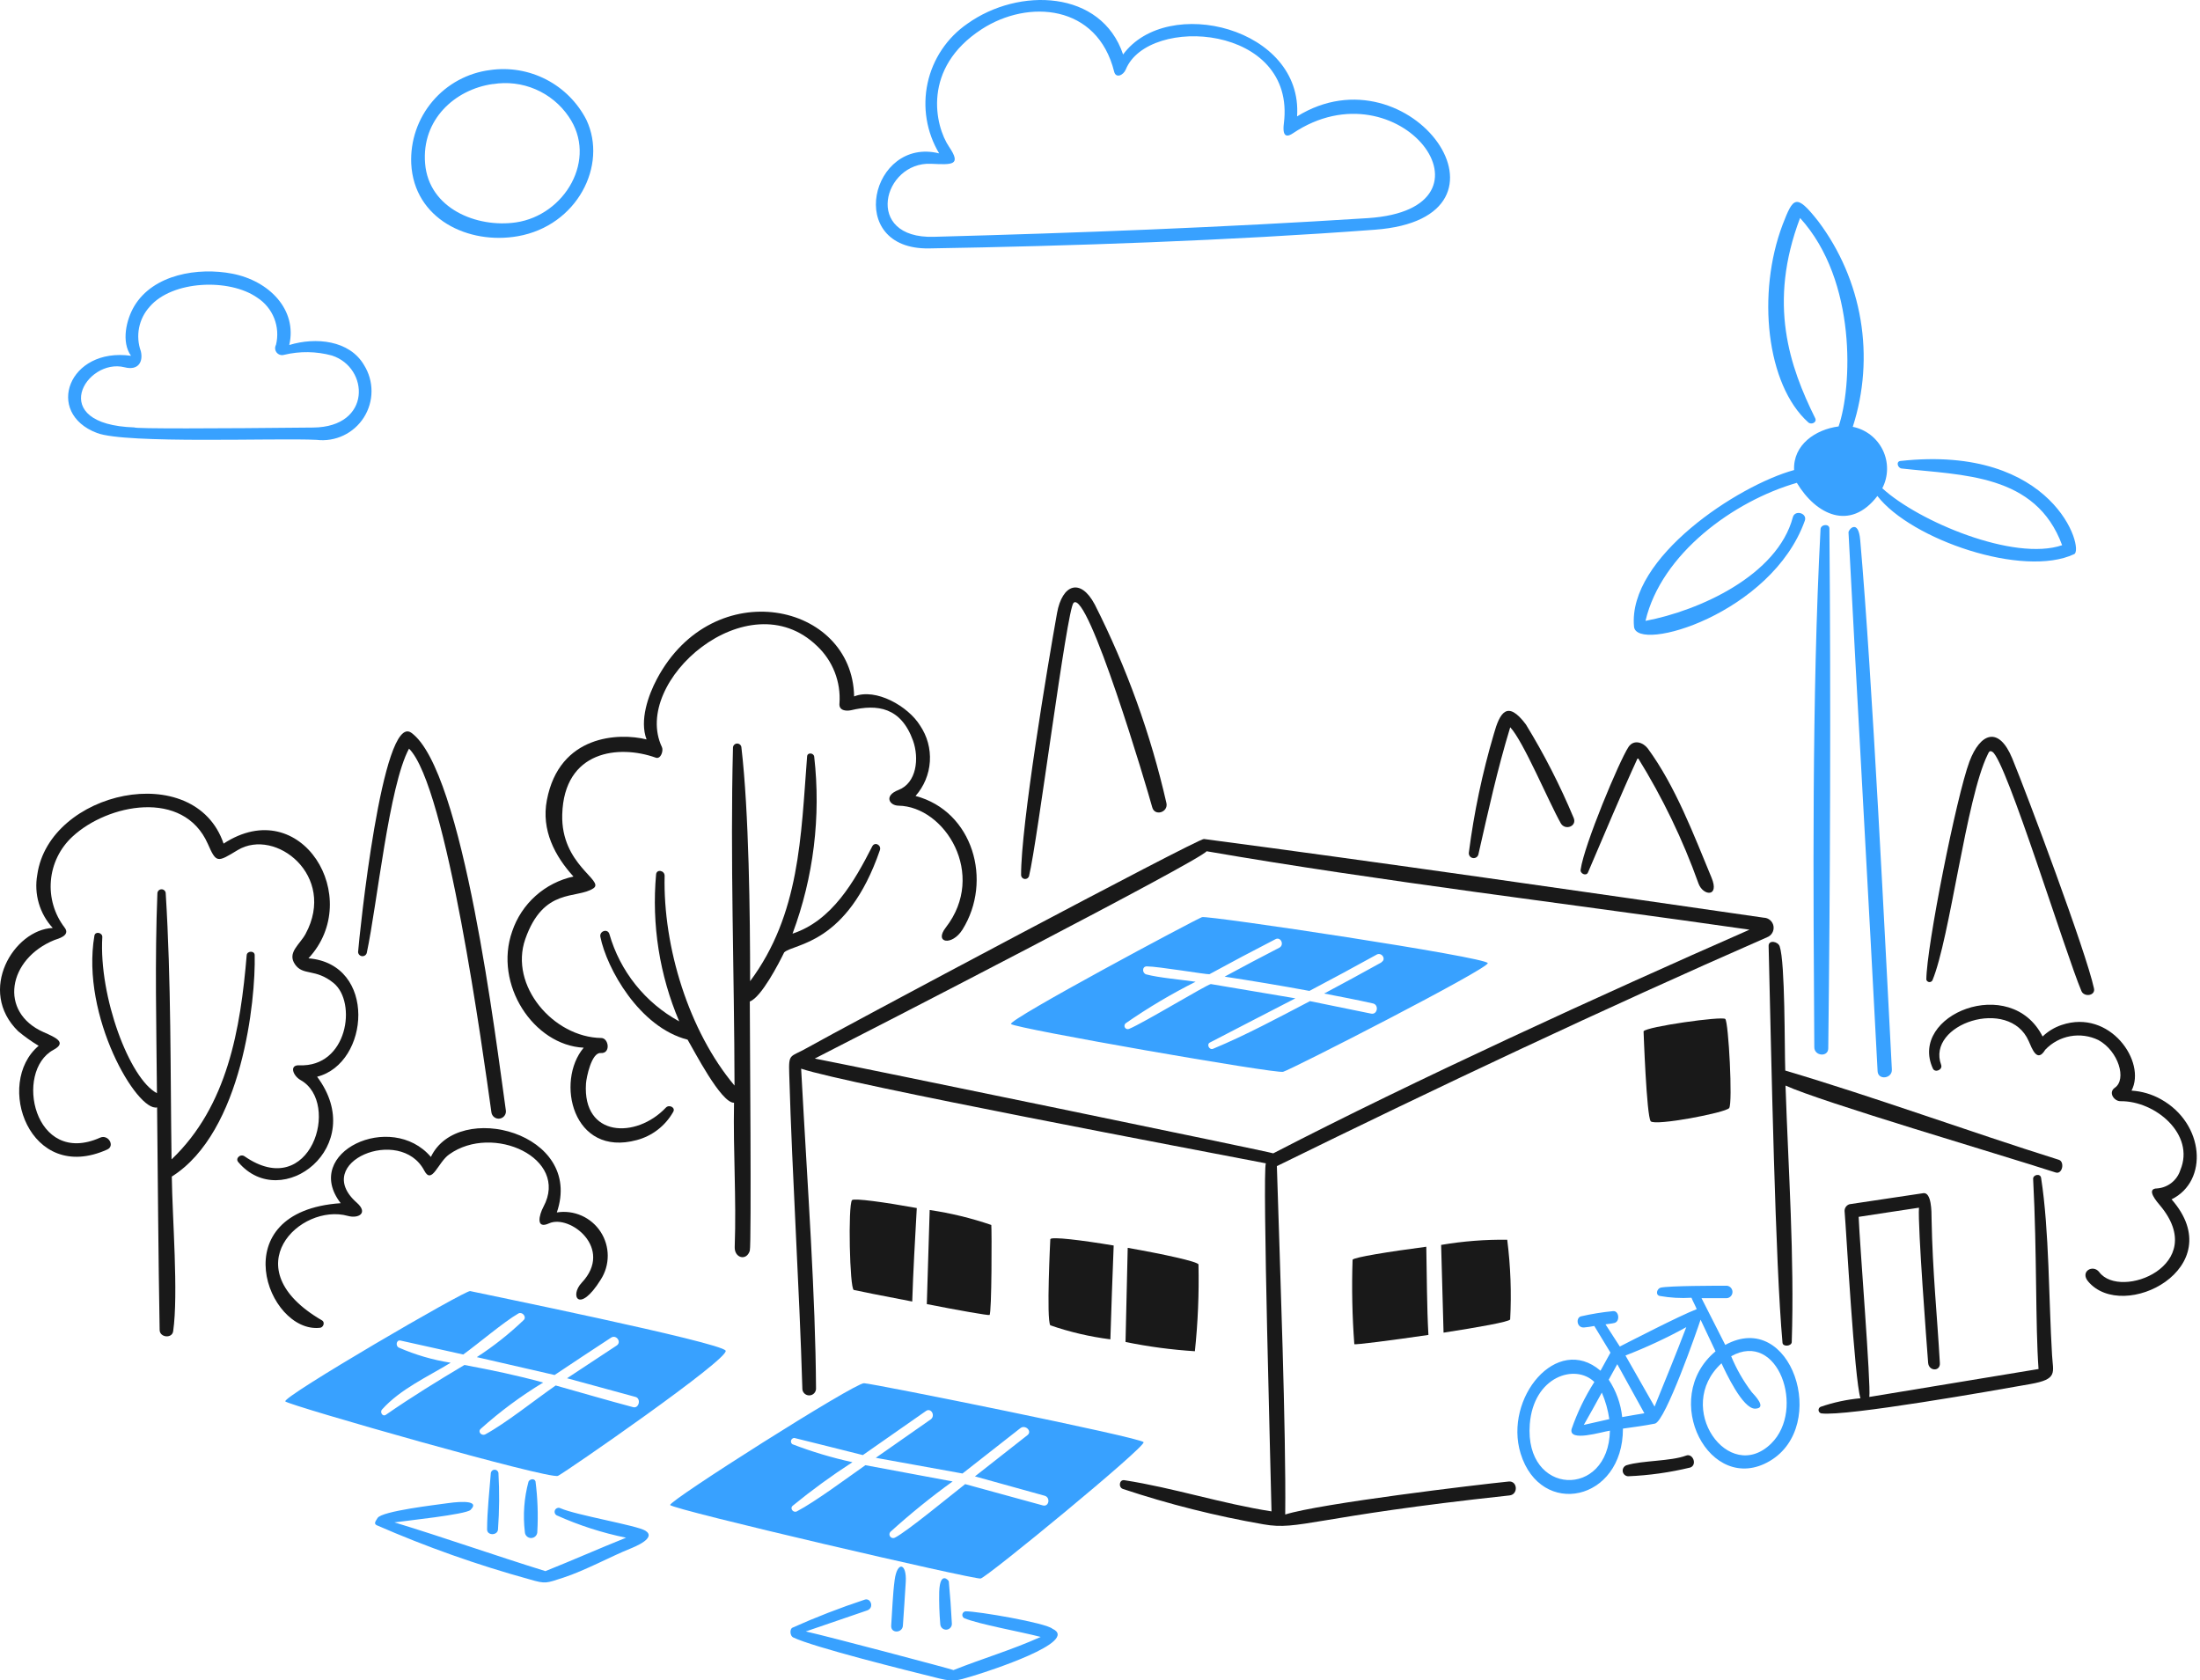 <svg width="453" height="346" viewBox="0 0 453 346" fill="none" xmlns="http://www.w3.org/2000/svg">
<path d="M355.246 276.917L350.359 267.294H355.296C355.636 267.333 355.978 267.236 356.246 267.023C356.515 266.811 356.688 266.5 356.727 266.16C356.767 265.82 356.669 265.479 356.457 265.21C356.244 264.942 355.934 264.769 355.594 264.729C353.618 264.729 343.659 264.73 341.94 265.127C341.209 265.318 340.788 266.586 341.735 266.832C343.898 267.219 346.099 267.344 348.292 267.206C348.652 268.103 349.006 268.655 349.368 269.553C345.816 270.912 335.255 276.379 333.536 277.25L330.586 272.681C331.201 272.579 331.87 272.541 332.448 272.388C333.638 272.055 333.358 269.822 332.139 269.962C329.929 270.176 327.735 270.532 325.57 271.027C324.442 271.265 324.618 273.441 326.187 273.324C326.889 273.26 327.586 273.157 328.277 273.017C329.394 274.853 330.508 276.674 331.61 278.507L329.558 282.228C320.578 274.531 309.607 287.887 313.109 299.279C317.24 312.661 334.215 309.145 334.177 294.149C336.383 293.839 338.59 293.558 340.757 293.122C342.923 292.687 349.585 273.541 350.163 271.719L353.242 278.238C341.593 287.951 352.099 308.081 364.417 300.819C376.735 293.558 368.833 269.474 355.246 276.917ZM329.829 286.733C330.584 288.477 331.102 290.315 331.37 292.196L326.12 293.387C327.38 291.181 328.617 288.962 329.829 286.733ZM314.997 293.249C315.754 283.397 324.363 280.69 328.291 284.549C326.354 287.583 324.781 290.834 323.606 294.237C322.951 296.984 329.815 294.813 331.498 294.572C331.215 308.621 313.859 308.057 314.997 293.249ZM334.024 291.775C333.734 289.023 332.783 286.381 331.253 284.076C331.843 283.011 332.443 281.947 333.01 280.881L338.593 290.992C337.064 291.261 335.555 291.48 334.024 291.775ZM340.69 289.618L334.698 279.097C338.998 277.434 343.182 275.484 347.221 273.26C345.135 278.752 342.904 284.154 340.69 289.618ZM364.736 297.189C356.01 305.81 344.542 289.808 354.473 280.7C355.294 282.447 358.822 290.12 361.412 290.042C364.003 289.963 361.158 287.168 360.698 286.63C358.974 284.363 357.551 281.882 356.465 279.25C366.138 273.812 371.793 290.206 364.734 297.189H364.736Z" fill="#38A1FF"/>
<path d="M391.324 94.912C390.35 95.019 390.745 96.376 391.562 96.464C404.097 97.876 419.198 97.517 424.612 112.258C414.682 115.634 395 107.359 387.584 100.533C388.208 99.324 388.542 97.987 388.562 96.626C388.581 95.266 388.284 93.919 387.695 92.693C387.105 91.466 386.239 90.394 385.165 89.559C384.091 88.724 382.837 88.15 381.503 87.882C383.796 80.77 384.346 73.212 383.107 65.844C381.868 58.475 378.875 51.512 374.382 45.542C369.802 39.743 369.249 40.59 367.057 46.257C361.719 60.37 363.681 79.218 372.342 86.968C372.971 87.532 374.178 86.968 373.771 86.12C368.509 75.483 363.967 62.524 370.652 44.883C382.456 57.879 381.327 79.859 378.582 87.801C373.835 88.429 369.19 91.56 369.421 96.781C357.874 99.938 335.138 114.82 336.459 129.024C336.973 134.516 364.79 126.367 371.628 107.214C372.192 105.659 369.588 104.904 369.164 106.499C365.983 118.47 349.918 125.743 338.821 127.836C342.08 113.992 357 103.15 369.985 99.416C373.923 105.985 380.956 109.449 386.574 102.123C393.517 111.104 416.598 119.027 427.092 114.094C429.223 113.139 423.002 91.451 391.324 94.912Z" fill="#38A1FF"/>
<path d="M108.83 305.052C107.914 308.432 107.657 311.956 108.073 315.433C108.083 315.773 108.228 316.095 108.476 316.329C108.724 316.562 109.054 316.688 109.394 316.678C109.735 316.668 110.057 316.523 110.291 316.275C110.524 316.027 110.65 315.697 110.639 315.356C110.831 311.905 110.706 308.443 110.266 305.014C110.023 304.31 109.07 304.557 108.83 305.052Z" fill="#38A1FF"/>
<path d="M114.898 303.874C116.603 303.024 150.155 279.805 149.42 278.109C148.684 276.414 97.757 266.075 96.805 265.832C95.852 265.589 57.903 287.706 58.751 288.554C59.598 289.401 113.203 304.717 114.898 303.874ZM99.938 295.327C99.247 295.703 98.335 294.918 98.938 294.237C102.93 290.649 107.251 287.445 111.844 284.666C106.368 283.152 101.235 282.1 95.629 281.047C89.996 284.409 84.877 287.554 79.439 291.313C78.758 291.775 78.156 290.708 78.682 290.197C82.465 285.987 88.06 283.485 92.796 280.585C89.118 280.009 85.53 278.962 82.12 277.469C81.406 277.136 81.594 275.826 82.465 276.019L95.386 278.893C98.481 276.66 103.752 272.169 106.728 270.451C107.473 270.015 108.447 271.041 107.897 271.734C104.91 274.601 101.658 277.179 98.183 279.431L114.196 283.114C118.06 280.526 121.94 277.96 125.833 275.417C126.909 274.724 128.052 276.341 126.974 277.045L116.76 283.78C121.469 285.064 126.205 286.347 130.873 287.63C132.042 287.963 131.588 290.054 130.373 289.735C125.036 288.323 119.739 286.756 114.422 285.268C110.101 288.271 104.211 293.003 99.938 295.327Z" fill="#38A1FF"/>
<path d="M101.068 303.269C100.773 307.119 100.311 311.033 100.297 314.919C100.297 316.202 102.44 316.202 102.542 314.919C102.823 311.036 102.853 307.139 102.633 303.253C102.597 303.07 102.499 302.906 102.355 302.788C102.21 302.671 102.03 302.607 101.844 302.609C101.658 302.611 101.478 302.679 101.337 302.799C101.195 302.92 101.1 303.086 101.068 303.269Z" fill="#38A1FF"/>
<path d="M247.512 188.838C246.302 189.228 207.493 209.97 208.174 210.843C208.855 211.717 262.572 221.107 264.203 220.683C265.834 220.259 306.343 199.537 306.343 198.318C306.343 197.099 248.728 188.445 247.512 188.838ZM284.461 198.151C280.542 200.326 276.608 202.465 272.657 204.568C276.007 205.222 279.357 205.851 282.704 206.608C283.987 206.891 283.64 208.989 282.307 208.701C278.123 207.844 273.932 206.988 269.734 206.134C263.189 209.546 256.582 213.124 249.769 215.948C249.012 216.255 248.397 215.05 249.114 214.664C254.98 211.61 260.854 208.598 266.732 205.556L249.321 202.618C248.409 202.773 235.463 210.624 232.527 211.829C232.375 211.908 232.198 211.926 232.033 211.88C231.868 211.834 231.726 211.728 231.636 211.582C231.546 211.436 231.514 211.262 231.547 211.093C231.579 210.925 231.675 210.775 231.813 210.674C236.396 207.494 241.198 204.643 246.183 202.142C243.283 201.718 238.548 201.308 236.034 200.63C235.16 200.392 235.122 198.987 236.125 198.975C238.472 198.975 248.493 200.682 249.031 200.589C253.538 198.128 258.071 195.725 262.63 193.38C263.734 192.802 264.517 194.571 263.413 195.137C259.642 197.08 255.891 199.064 252.161 201.089C258.011 201.987 263.799 202.949 269.622 204.027C274.227 201.601 278.808 199.129 283.364 196.611C284.442 195.897 285.544 197.497 284.454 198.099L284.461 198.151Z" fill="#38A1FF"/>
<path d="M195.997 334.281C195.85 331.385 195.64 328.493 195.369 325.606C195.369 325.415 193.547 323.337 193.393 327.763C193.351 329.987 193.424 332.212 193.612 334.429C193.631 334.745 193.776 335.041 194.013 335.251C194.251 335.46 194.562 335.567 194.878 335.548C195.195 335.528 195.49 335.384 195.7 335.146C195.91 334.909 196.017 334.597 195.997 334.281Z" fill="#38A1FF"/>
<path d="M137.992 309.876C138.23 310.776 200.591 325.272 201.925 325.015C203.258 324.758 235.953 297.893 235.477 296.944C235.001 295.994 179.845 284.871 177.907 284.802C175.97 284.733 137.749 308.978 137.992 309.876ZM191.635 292.258L180.331 300.16L198.187 303.393L210.091 294.065C211.117 293.256 212.59 294.682 211.564 295.494L200.749 303.986L215.081 307.964C216.364 308.312 215.993 310.312 214.733 309.966L198.734 305.579C195.877 307.812 186.593 315.471 184.25 316.611C184.091 316.689 183.91 316.71 183.737 316.671C183.565 316.631 183.411 316.533 183.302 316.393C183.194 316.253 183.137 316.08 183.141 315.902C183.145 315.725 183.211 315.555 183.326 315.421C187.406 311.721 191.69 308.252 196.156 305.029L178.193 301.681C174.422 304.322 167.865 309.212 164.08 311.188C163.366 311.559 162.58 310.609 163.209 310.045C167.144 306.825 171.256 303.827 175.524 301.065C171.309 300.146 167.17 298.906 163.144 297.355C163.026 297.266 162.939 297.142 162.895 297.001C162.85 296.86 162.85 296.709 162.896 296.568C162.941 296.427 163.029 296.304 163.147 296.215C163.265 296.126 163.408 296.076 163.556 296.072C168.265 297.229 172.96 298.422 177.669 299.6L190.666 290.518C191.699 289.785 192.687 291.48 191.635 292.263V292.258Z" fill="#38A1FF"/>
<path d="M185.914 334.729C186.114 331.753 186.324 328.777 186.503 325.748C186.741 321.808 184.746 321.373 184.219 325.313C183.822 328.262 183.719 331.726 183.505 334.717C183.398 336.386 185.81 336.269 185.914 334.729Z" fill="#38A1FF"/>
<path d="M132.862 315.152C131.105 314.073 118.556 311.957 115.399 310.545C115.203 310.446 114.976 310.429 114.768 310.498C114.56 310.566 114.387 310.715 114.288 310.91C114.189 311.106 114.172 311.333 114.241 311.541C114.31 311.75 114.458 311.922 114.654 312.021C119.222 314.074 124.003 315.614 128.91 316.614C123.367 318.832 117.939 321.244 112.306 323.492C101.902 320.27 91.548 316.602 81.221 313.457C83.363 313.147 95.922 311.84 96.886 310.89C99.362 308.429 92.624 309.443 92.087 309.517C90.008 309.826 78.59 311.121 77.742 312.559C77.421 313.111 76.871 313.688 77.549 314.035C87.793 318.512 98.346 322.247 109.126 325.211C112.385 326.163 112.459 325.98 115.989 324.837C120.403 323.408 126.124 320.313 129.667 318.911C130.629 318.513 135.326 316.664 132.862 315.152Z" fill="#38A1FF"/>
<path d="M216.705 335.357C215.319 334.141 201.308 331.741 198.82 331.767C198.658 331.785 198.506 331.855 198.387 331.966C198.268 332.078 198.188 332.225 198.159 332.385C198.13 332.546 198.154 332.712 198.227 332.857C198.3 333.003 198.418 333.122 198.563 333.195C201.732 334.479 209.991 335.926 214.293 337.043C208.072 339.826 202.375 341.457 196.332 343.868C196.163 343.728 170.813 337.005 165.923 335.914C170.132 334.486 174.353 333.041 178.541 331.591C180.081 331.065 179.298 328.922 178.041 329.372C172.985 331.042 168.018 332.969 163.159 335.145C162.554 335.467 162.683 336.826 163.299 337.133C167.38 339.121 186.138 343.799 193.464 345.614C196.837 346.449 197.659 345.818 201.277 344.78C202.989 344.237 222.518 338.052 216.705 335.357Z" fill="#38A1FF"/>
<path d="M65.181 90.564C67.075 90.793 68.995 90.481 70.719 89.664C72.444 88.847 73.901 87.559 74.924 85.949C75.947 84.338 76.493 82.471 76.499 80.563C76.505 78.655 75.971 76.785 74.959 75.168C71.957 70.035 65.003 69.38 59.563 71.037C61.243 63.761 55.418 57.807 47.809 56.345C40.831 54.998 31.555 56.448 27.627 63.069C25.999 65.828 24.934 70.382 26.975 73.256C14.119 71.458 9.119 85.034 19.968 89.152C26.025 91.435 56.92 90.147 65.181 90.564ZM27.668 88.005C9.371 87.414 17.697 73.608 25.665 75.625C28.522 76.356 29.515 74.434 28.998 72.313C28.445 70.767 28.32 69.1 28.639 67.49C28.957 65.879 29.707 64.385 30.808 63.166C35.465 57.714 47.254 57.264 52.977 61.293C54.552 62.308 55.77 63.79 56.46 65.532C57.15 67.274 57.279 69.188 56.827 71.006C56.691 71.255 56.632 71.538 56.658 71.821C56.684 72.103 56.793 72.371 56.972 72.591C57.151 72.811 57.391 72.973 57.662 73.056C57.933 73.14 58.222 73.14 58.494 73.058C61.734 72.277 65.119 72.325 68.336 73.199C76.033 75.675 76.597 87.917 64.486 88.031C44.226 88.243 27.668 88.29 27.668 88.005Z" fill="#38A1FF"/>
<path d="M106.635 48.634C118.81 46.491 125.176 34.073 120.748 24.681C118.926 21.122 116.039 18.22 112.489 16.38C108.939 14.541 104.903 13.854 100.945 14.418C96.309 14.999 92.061 17.304 89.047 20.875C86.033 24.445 84.473 29.019 84.677 33.688C85.249 45.12 96.462 50.429 106.635 48.634ZM101.504 17.315C104.466 16.831 107.504 17.2 110.262 18.381C113.021 19.562 115.386 21.504 117.079 23.981C123.148 32.73 116.322 44.318 106.237 45.791C98.155 46.96 88.277 42.934 87.532 33.649C86.787 24.631 93.665 18.413 101.452 17.303L101.504 17.315Z" fill="#38A1FF"/>
<path d="M191.302 51.148C220.195 50.672 253.183 49.546 283.064 47.301C315.625 44.92 290.377 9.528 267.077 23.969C268.36 5.737 240.376 -1.202 231.256 11.216C226.789 -2.1 209.777 -2.69 199.18 4.892C195.005 7.773 192.082 12.134 191.005 17.09C189.928 22.047 190.777 27.227 193.38 31.581C179.384 28.093 173.796 51.434 191.302 51.148ZM191.699 33.723C196.101 33.923 198.013 34.057 195.421 30.221C192.521 25.936 189.761 14.032 202.144 6.009C211.714 -0.2 225.968 0.878 229.42 14.773C229.768 16.172 231.306 15.53 231.82 14.284C236.451 3.047 266.948 4.999 264.358 25.422C263.96 28.564 265.294 28.064 266.179 27.474C288.106 12.732 310.802 42.987 281.678 44.91C251.885 46.815 222.018 47.965 192.264 48.76C177.703 49.172 181.819 33.278 191.699 33.723Z" fill="#38A1FF"/>
<path d="M374.864 108.959C373.035 143.603 373.388 183.514 373.581 215.617C373.581 217.452 376.437 217.721 376.454 215.855C376.852 183.036 376.992 143.62 376.692 108.851C376.711 107.768 374.916 107.93 374.864 108.959Z" fill="#38A1FF"/>
<path d="M380.625 109.625C382.563 146.72 384.806 185.81 386.615 220.569C386.718 222.473 389.658 222.097 389.553 220.197C388.182 194.345 385.563 140.023 383.037 111.218C382.651 106.726 380.592 109.021 380.625 109.625Z" fill="#38A1FF"/>
<path d="M347.187 299.703C344.016 300.893 338.207 300.691 335 301.667C334.73 301.737 334.493 301.901 334.334 302.131C334.174 302.36 334.102 302.639 334.131 302.917C334.16 303.195 334.287 303.453 334.491 303.645C334.694 303.837 334.959 303.949 335.238 303.962C339.564 303.784 343.862 303.179 348.068 302.155C349.511 301.588 348.587 299.181 347.187 299.703Z" fill="#191919"/>
<path d="M363.174 188.952C327.648 183.822 283.268 177.406 247.895 172.749C246.729 172.594 172.403 212.215 166.218 215.743C162.647 217.781 162.369 216.743 162.511 221.183C163.14 242.698 164.576 264.446 165.218 286.09C165.266 286.439 165.442 286.758 165.713 286.984C165.984 287.209 166.33 287.326 166.682 287.309C167.034 287.293 167.367 287.146 167.616 286.897C167.865 286.647 168.012 286.313 168.028 285.961C167.899 266.317 166.373 246.048 164.961 220.04C174.432 223.223 247.883 237.053 260.649 239.529C259.906 241.339 261.701 304.962 261.815 311.19C251.552 309.597 241.622 306.338 231.525 304.774C230.461 304.607 230.242 306.224 231.204 306.569C240.661 309.717 250.34 312.153 260.161 313.857C267.598 315.173 270.027 312.311 310.84 307.905C312.664 307.698 312.483 304.85 310.635 305.048C304.222 305.691 271.786 309.571 264.639 311.835C264.82 294.427 263.601 262.044 262.92 240.103C296.277 223.73 329.881 207.86 363.864 192.978C364.316 192.807 364.694 192.484 364.933 192.065C365.173 191.646 365.259 191.157 365.178 190.681C365.096 190.205 364.851 189.772 364.486 189.457C364.12 189.142 363.657 188.963 363.174 188.952ZM262.189 237.477C262.023 237.272 176.482 219.643 167.771 217.955C179.086 212.208 247.319 177.091 248.447 175.27C283.614 181.365 324.606 186.291 360.236 191.423C329.881 204.749 290.93 222.58 262.189 237.465V237.477Z" fill="#191919"/>
<path d="M423.926 238.798C405.001 232.846 386.267 225.968 367.602 220.426C367.435 215.902 367.602 198.128 366.447 194.842C366.1 193.83 364.15 193.468 364.176 194.766C364.766 219.259 365.535 259.816 367.033 276.467C367.109 277.367 368.904 277.2 368.938 276.326C369.504 258.904 368.245 240.993 367.654 223.518C375.149 226.93 411.613 237.632 423.288 241.417C424.683 241.853 425.183 239.186 423.926 238.798Z" fill="#191919"/>
<path d="M420.281 242.531C420.124 241.519 418.601 241.865 418.641 242.736C419.448 258.006 419.089 272.76 419.755 281.88L384.91 287.63C385.256 285.063 382.934 256.235 382.715 250.55C386.858 249.935 390.991 249.266 395.133 248.664C394.864 252.514 396.738 276.89 397.021 280.611C397.162 282.371 399.588 282.435 399.433 280.611C398.869 270.693 397.933 261.944 397.726 250.885C397.726 249.5 397.726 245.433 396.021 245.674C390.953 246.419 385.896 247.19 380.842 247.947C380.541 248.036 380.278 248.22 380.092 248.473C379.907 248.725 379.81 249.032 379.816 249.345C380.175 253.554 381.83 283.987 383.087 287.899C380.284 288.156 377.523 288.751 374.864 289.67C374.728 289.735 374.617 289.84 374.544 289.971C374.472 290.102 374.443 290.253 374.461 290.402C374.479 290.551 374.544 290.69 374.646 290.8C374.747 290.91 374.881 290.986 375.028 291.015C380.161 291.684 410.647 286.294 418.01 284.987C423.798 283.973 422.746 282.678 422.534 278.969C421.848 267.615 421.972 253.38 420.281 242.531Z" fill="#191919"/>
<path d="M175.432 247.112C174.594 248.209 174.956 265.344 175.803 265.601C176.189 265.715 181.755 266.82 187.838 267.982C188.043 261.566 188.414 255.152 188.774 248.736C182.193 247.536 175.782 246.652 175.432 247.112Z" fill="#191919"/>
<path d="M278.866 276.764C278.983 276.931 286.437 275.993 294.125 274.86C293.789 268.894 293.815 262.696 293.686 256.704C286.068 257.704 278.688 258.885 278.509 259.387C278.313 265.182 278.432 270.983 278.866 276.764Z" fill="#191919"/>
<path d="M191.43 249.14C191.243 255.587 191.046 262.045 190.84 268.512C197.332 269.796 203.517 270.874 203.748 270.757C204.225 270.519 204.224 253.259 204.12 252.218C199.993 250.805 195.746 249.775 191.43 249.14Z" fill="#191919"/>
<path d="M216.269 255.137C216.269 255.137 215.424 271.677 216.269 272.881C220.282 274.265 224.426 275.232 228.637 275.769C228.818 269.353 229.075 262.939 229.318 256.449C222.647 255.337 216.538 254.592 216.269 255.137Z" fill="#191919"/>
<path d="M338.426 212.343C338.426 212.343 339.04 229.854 339.899 230.868C340.759 231.882 355.296 229.125 356.053 228.149C356.81 227.173 355.927 210.405 355.246 209.803C354.565 209.2 339.04 211.381 338.426 212.343Z" fill="#191919"/>
<path d="M296.741 256.328L297.241 274.393C304.298 273.303 310.738 272.162 310.957 271.674C311.248 266.197 311.045 260.705 310.352 255.264C305.792 255.203 301.237 255.56 296.741 256.328Z" fill="#191919"/>
<path d="M246.778 260.354C246.662 259.763 239.543 258.223 232.206 256.928C232.047 263.394 231.897 269.855 231.756 276.312C236.467 277.279 241.24 277.915 246.04 278.217C246.665 272.284 246.911 266.318 246.778 260.354Z" fill="#191919"/>
<path d="M52.442 196.652C52.418 195.699 50.889 195.768 50.799 196.652C49.516 211.829 46.885 227.699 35.324 238.722C35.067 220.438 35.26 202.092 34.117 183.834C34.086 183.625 33.978 183.435 33.816 183.3C33.653 183.165 33.446 183.095 33.235 183.103C33.023 183.111 32.823 183.196 32.67 183.343C32.518 183.49 32.426 183.687 32.41 183.898C31.858 197.614 32.205 211.355 32.319 225.085C26.689 222.159 20.325 205.199 21.068 192.907C21.068 192.009 19.606 191.702 19.44 192.65C16.604 209.241 28.248 228.985 32.346 228.011C32.501 243.265 32.603 258.587 32.872 273.827C32.872 275.405 35.438 275.674 35.657 274.096C36.76 266.399 35.476 250.707 35.374 242.253C49.94 233.089 52.661 205.808 52.442 196.652Z" fill="#191919"/>
<path d="M65.298 221.697C76.14 218.964 77.677 198.473 63.514 197.318C75.061 184.924 62.065 163.231 46.04 173.699C40.088 156.198 10.114 162.869 7.676 180.115C7.327 182.062 7.432 184.064 7.984 185.964C8.536 187.863 9.52 189.61 10.859 191.066C2.853 191.412 -4.794 203.984 3.75 212.339C5.075 213.441 6.482 214.441 7.959 215.329C-1.188 223.026 6.055 243.898 22.073 236.689C23.739 235.944 22.277 233.508 20.623 234.239C6.983 240.332 2.841 220.562 11.014 216.16C13.871 214.622 11.397 213.596 8.997 212.529C-0.328 208.425 1.617 197.43 11.23 193.542C11.847 193.304 14.618 192.669 13.297 190.976C11.188 188.22 10.183 184.776 10.48 181.319C10.776 177.861 12.352 174.639 14.899 172.282C22.163 165.507 37.79 162.404 42.792 173.746C44.552 177.748 44.718 177.594 48.951 175.027C56.739 170.359 69.378 180.315 62.924 192.285C61.734 194.492 59.074 196.135 60.743 198.559C62.412 200.982 64.912 199.328 68.697 202.408C73.547 206.399 71.571 219.788 61.614 219.343C59.498 219.255 60.331 221.512 61.91 222.397C70.242 227.066 63.938 247.493 50.363 238.086C49.489 237.487 48.375 238.539 49.08 239.294C57.972 249.821 76.011 236.041 65.298 221.697Z" fill="#191919"/>
<path d="M211.888 180.382C213.626 173.327 219.664 125.519 221.049 124.134C223.987 121.234 236.213 162.366 237.253 166.216C237.765 168.14 240.586 167.256 240.179 165.357C236.944 151.172 231.987 137.436 225.418 124.455C222.468 118.91 218.721 120.31 217.657 126.212C215.752 136.823 210.188 170.13 210.253 180.227C210.27 180.421 210.355 180.603 210.493 180.741C210.631 180.879 210.812 180.965 211.006 180.983C211.2 181.002 211.395 180.952 211.556 180.842C211.717 180.732 211.835 180.569 211.888 180.382Z" fill="#191919"/>
<path d="M75.523 196.202C77.666 186.169 80.104 161.716 84.222 154.145C91.996 161.842 99.459 216.759 101.183 229.008C101.207 229.209 101.271 229.404 101.372 229.579C101.473 229.755 101.608 229.908 101.77 230.03C101.931 230.152 102.116 230.24 102.312 230.288C102.509 230.337 102.713 230.346 102.913 230.314C103.113 230.282 103.304 230.21 103.475 230.102C103.646 229.994 103.794 229.852 103.909 229.686C104.025 229.52 104.105 229.332 104.146 229.133C104.187 228.935 104.187 228.731 104.147 228.532C102.171 214.676 95.421 158.519 84.684 150.872C78.704 146.613 73.983 192.673 73.733 196.033C73.748 196.248 73.84 196.45 73.99 196.604C74.141 196.758 74.342 196.854 74.556 196.874C74.771 196.894 74.986 196.838 75.163 196.715C75.34 196.592 75.467 196.41 75.523 196.202Z" fill="#191919"/>
<path d="M181.177 175.046C181.534 174.006 180.124 173.237 179.598 174.275C175.93 181.474 171.337 189.557 163.19 192.238C167.525 180.617 169.055 168.136 167.654 155.812C167.578 155.005 166.257 154.86 166.192 155.736C164.911 172.287 164.704 188.238 154.455 202.027C154.455 188.312 154.217 167.195 152.67 153.965C152.67 153.734 152.578 153.512 152.414 153.348C152.251 153.185 152.029 153.093 151.798 153.093C151.567 153.093 151.345 153.185 151.182 153.348C151.019 153.512 150.927 153.734 150.927 153.965C150.336 176.751 151.208 200.604 151.246 223.519C141.842 212.329 136.504 194.983 136.852 180.32C136.852 179.203 135.185 178.891 135.092 180.063C134.165 190.379 135.8 200.766 139.854 210.298C136.389 208.404 133.335 205.84 130.869 202.757C128.402 199.673 126.572 196.131 125.484 192.335C125.136 191.116 123.379 191.695 123.624 192.9C124.905 199.328 131.605 211.517 141.585 214.069C142.868 216.212 148.463 227.145 151.143 227.054C150.951 237.229 151.643 246.576 151.284 256.768C151.208 259.028 153.71 259.706 154.391 257.525C154.762 256.321 154.391 211.234 154.391 206.206C156.75 205.358 160.331 198.43 161.471 196.095C163.485 194.226 174.458 194.611 181.177 175.046Z" fill="#191919"/>
<path d="M114.656 249.64C120.3 233.213 94.331 226.43 88.724 238.213C80.551 228.639 62.076 237.26 70.154 247.736C45.633 249.416 55.041 274.526 65.831 273.395C66.562 273.395 66.997 272.267 66.307 271.869C47.806 261.13 61.855 247.633 71.63 250.354C73.811 250.957 75.89 249.776 73.466 247.633C63.998 239.301 82.446 231.658 87.36 241.024C88.939 244.041 90.172 239.317 92.493 237.691C101.473 231.263 117.282 238.448 111.906 248.466C110.994 250.173 110.263 253.161 113.046 251.892C117.293 249.954 126.455 257.023 119.784 264.108C117.217 266.827 119.243 270.624 123.695 263.477C124.643 262.008 125.145 260.295 125.14 258.546C125.135 256.798 124.624 255.088 123.667 253.624C122.711 252.16 121.351 251.005 119.751 250.298C118.152 249.591 116.382 249.362 114.656 249.64Z" fill="#191919"/>
<path d="M137.106 228.061C130.981 234.529 119.927 234.191 120.66 223.107C120.748 221.823 121.8 216.693 123.674 216.819C125.817 216.988 125.355 213.741 123.814 213.724C113.937 213.584 104.814 202.92 108.163 193.349C111.934 182.598 118.734 185.191 122.186 182.905C124.598 181.288 115.475 178.093 115.77 167.701C116.144 154.474 127.471 153.293 135.016 156C136.094 156.386 136.644 154.512 136.299 153.834C129.883 140.289 154.036 119.26 168.232 133.004C169.836 134.509 171.082 136.354 171.882 138.403C172.681 140.451 173.012 142.653 172.851 144.846C172.711 146.275 174.134 146.477 175.251 146.232C180.665 144.949 185.514 145.603 188.005 152.507C189.288 156.138 188.762 161.204 185.002 162.654C181.924 163.845 183.155 165.864 185.002 165.887C194.547 166.042 203.272 180 194.74 190.983C192.264 194.178 196.023 194.833 198.18 191.407C204.453 181.374 200.373 167.028 188.519 163.887C190.262 161.915 191.3 159.418 191.467 156.79C191.634 154.163 190.922 151.555 189.443 149.377C187.028 145.451 180.358 141.587 175.872 143.396C175.525 124.062 146.877 117.953 135.264 139.804C133.48 143.153 131.647 148.363 133.135 152.25C127.502 150.839 115.172 151.236 112.606 164.747C111.415 170.918 114.272 176.294 118.082 180.477C115.182 181.107 112.495 182.479 110.284 184.457C108.072 186.436 106.411 188.954 105.464 191.766C101.614 202.684 109.875 215.219 120.191 215.721C114.353 222.611 117.882 238.339 131.142 234.734C132.7 234.317 134.159 233.595 135.436 232.611C136.713 231.626 137.782 230.399 138.582 228.999C139.211 228.061 137.794 227.335 137.106 228.061Z" fill="#191919"/>
<path d="M397.907 201.847C401.497 193.252 404.859 164.397 409.261 155.403C409.532 154.85 409.67 154.415 410.287 154.827C413.122 156.71 425.35 196.447 428.595 204.08C429.159 205.363 431.547 205.032 431.161 203.477C429.533 195.945 417.446 163.704 414.353 156.186C411.582 149.437 407.759 150.874 405.528 156.8C402.859 163.942 396.688 194.892 396.65 201.709C396.685 201.841 396.76 201.959 396.863 202.048C396.967 202.137 397.095 202.192 397.231 202.207C397.367 202.222 397.504 202.196 397.625 202.131C397.745 202.067 397.844 201.968 397.907 201.847Z" fill="#191919"/>
<path d="M326.979 179.639C330.384 171.727 333.615 163.909 337.245 156.019C342.312 164.183 346.499 172.862 349.735 181.91C350.658 184.476 354.137 184.822 352.418 180.703C348.735 171.837 345.016 161.921 339.293 154.107C338.305 152.824 336.393 152.203 335.326 153.798C333.422 156.674 326.156 174.058 325.475 179.034C325.289 179.858 326.617 180.484 326.979 179.639Z" fill="#191919"/>
<path d="M304.438 175.815C306.467 166.911 308.288 158.533 310.969 149.743C313.676 152.619 318.873 165.064 321.375 169.504C322.261 171.068 324.775 170.144 324.029 168.399C321.249 161.741 317.96 155.307 314.19 149.155C310.34 144.022 308.814 146.755 307.583 151.169C305.228 159.146 303.512 167.297 302.45 175.546C302.415 175.81 302.485 176.077 302.646 176.288C302.807 176.5 303.046 176.639 303.31 176.674C303.573 176.71 303.84 176.64 304.052 176.478C304.264 176.317 304.402 176.079 304.438 175.815Z" fill="#191919"/>
<path d="M444.965 226.342C443.104 225.297 441.03 224.687 438.899 224.557C442.016 218.655 434.471 207.686 424.527 211.034C423.053 211.524 421.708 212.338 420.589 213.415C414.035 200.442 392.915 208.934 397.995 220.007C398.431 220.959 400.059 220.264 399.702 219.264C396.595 210.836 413.711 205.151 417.73 214.364C418.444 215.991 419.472 218.905 421.127 216.148C422.505 214.691 424.312 213.712 426.286 213.354C428.259 212.996 430.295 213.277 432.097 214.157C436.204 216.417 437.961 222.228 435.473 223.959C434.045 224.935 435.319 226.756 436.626 226.733C443.837 226.654 452.022 233.594 448.956 240.908C448.63 241.939 448.005 242.85 447.159 243.524C446.314 244.198 445.286 244.605 444.208 244.693C441.642 244.693 444.325 247.657 444.749 248.171C455.088 260.473 436.602 267.76 432.252 261.923C430.969 260.256 428.236 261.796 429.969 263.849C437.19 272.443 459.49 261.025 447.146 246.945C454.796 243.186 453.922 231.33 444.965 226.342Z" fill="#191919"/>
</svg>
